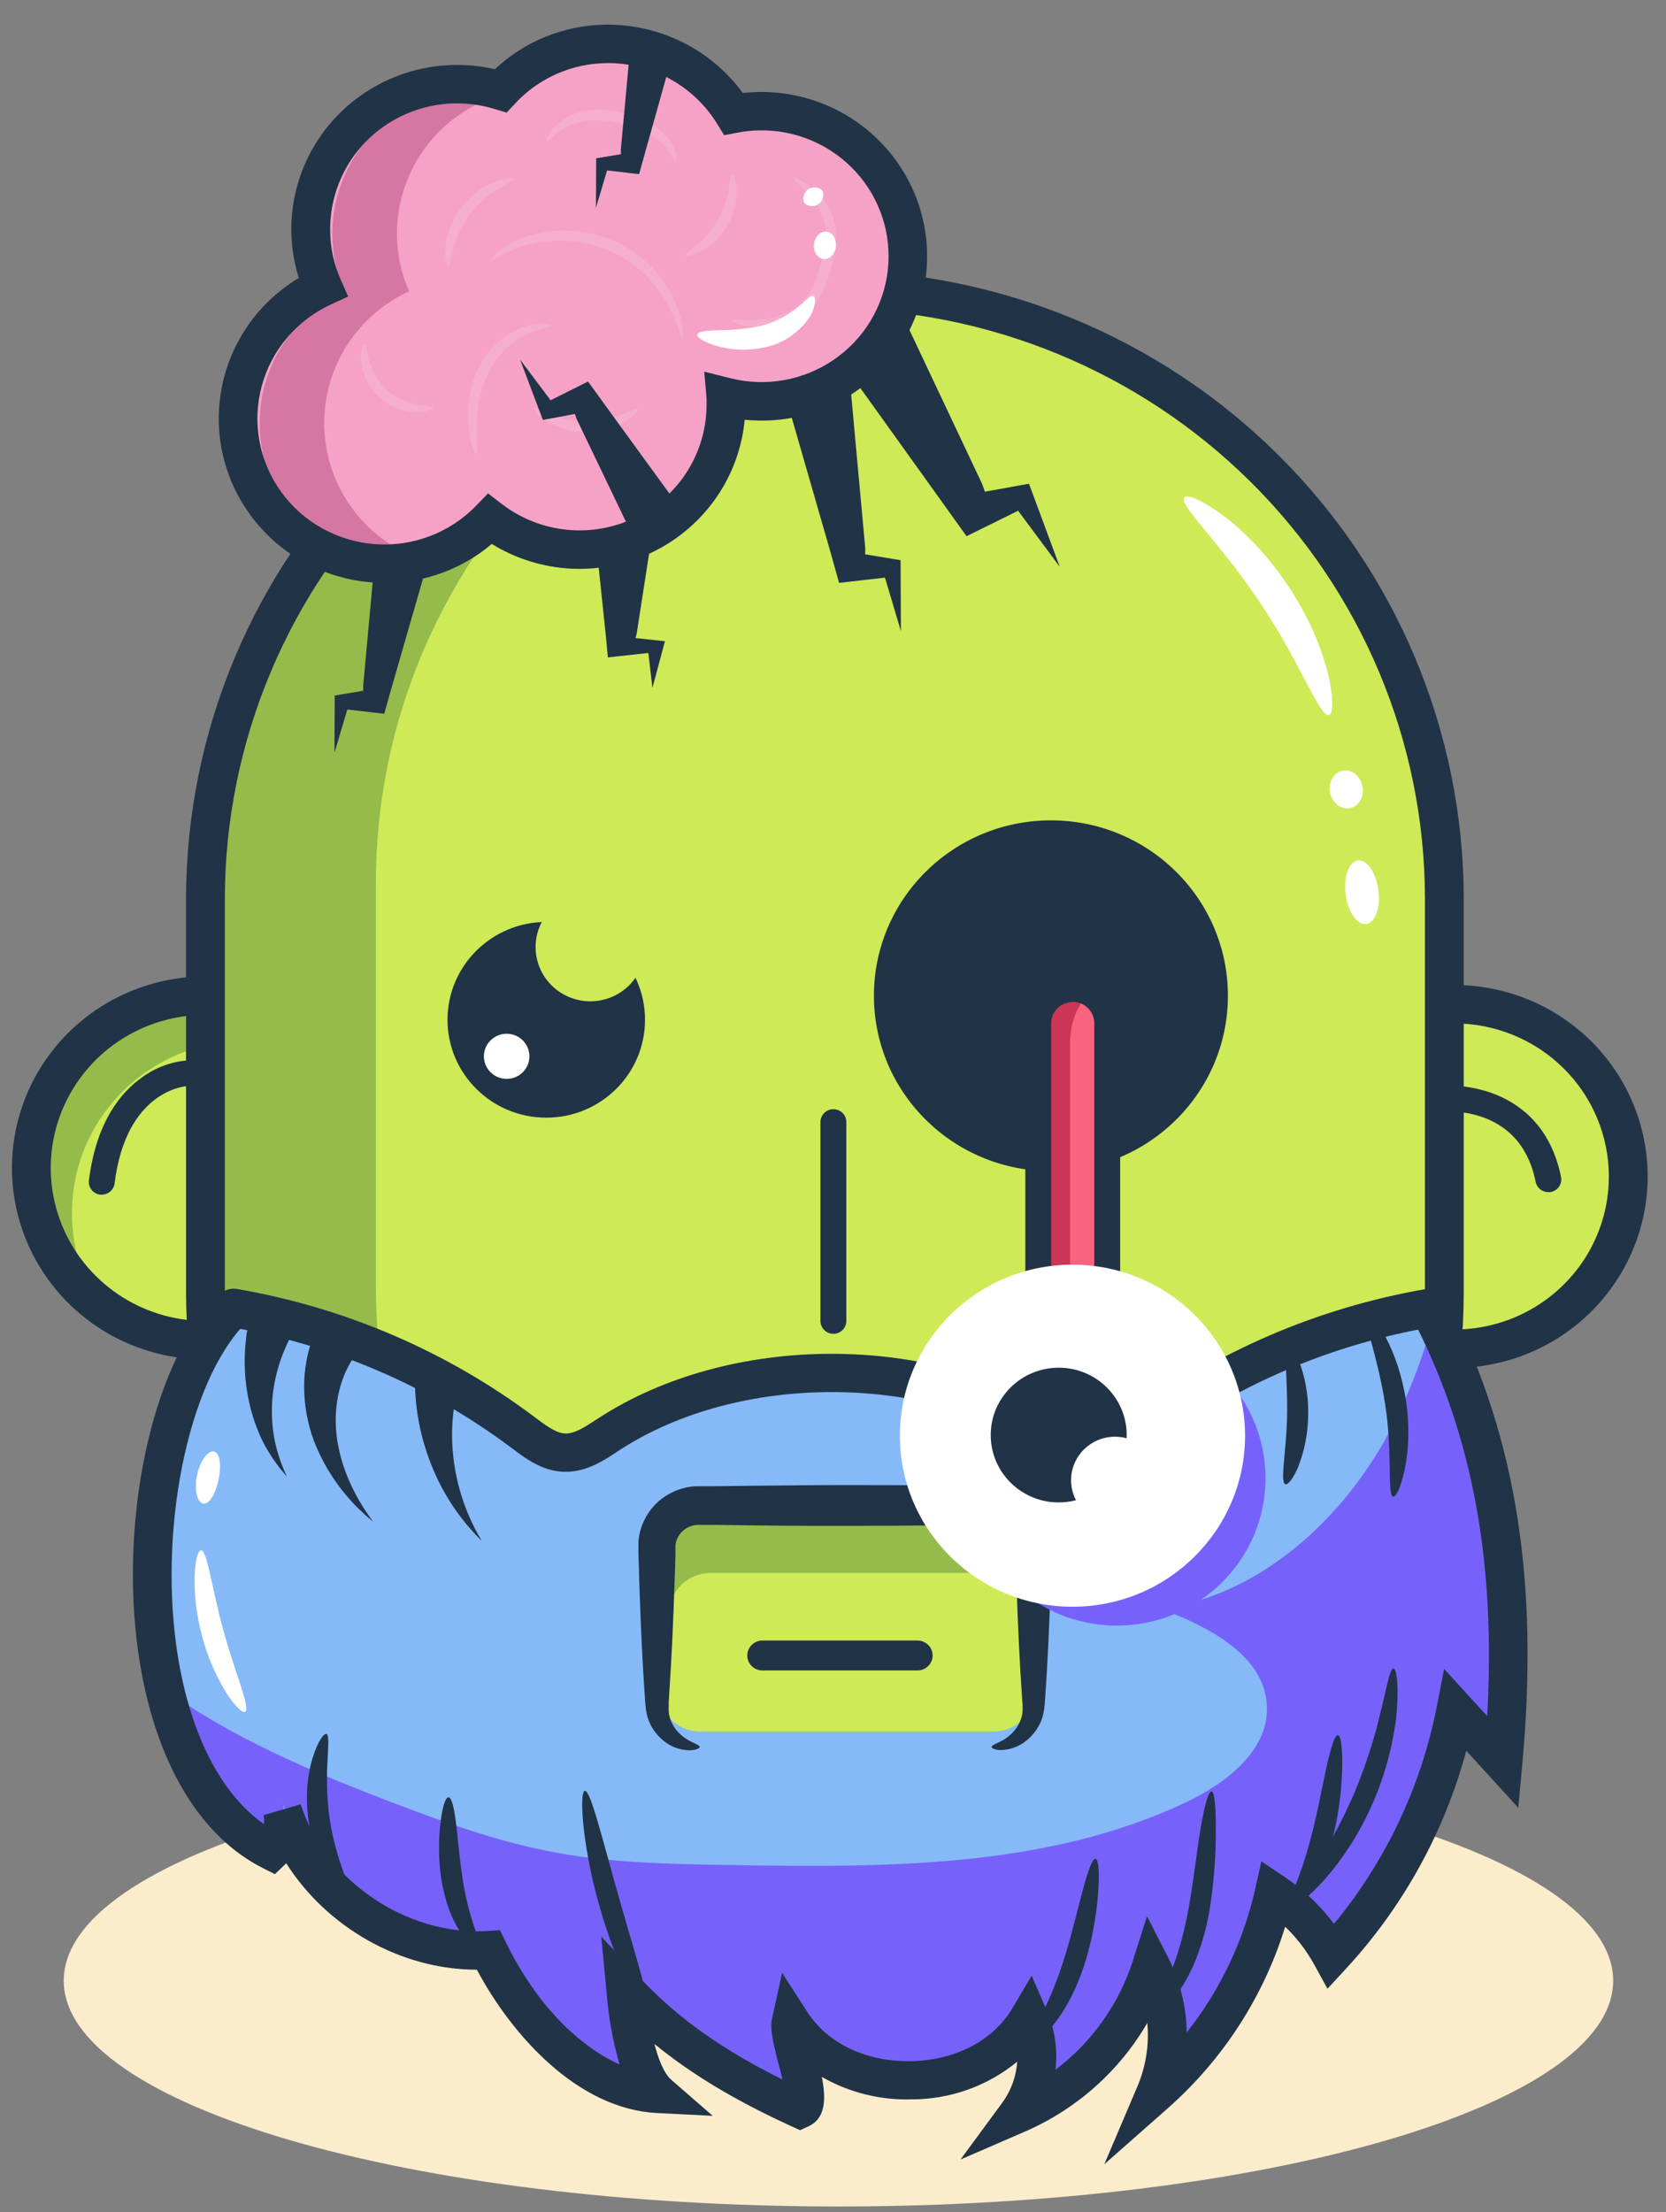 <svg width="55" height="73" viewBox="0 0 55 73" fill="none" xmlns="http://www.w3.org/2000/svg">
<rect x="0" y="0" width="55" height="73" fill="#808080" stroke="none"/>
<g clip-path="url(#clip0)">
<path d="M27.68 72.814C41.805 72.814 53.256 69.478 53.256 65.364C53.256 61.249 41.805 57.913 27.68 57.913C13.555 57.913 2.104 61.249 2.104 65.364C2.104 69.478 13.555 72.814 27.68 72.814Z" fill="#FBECCC"/>
<path d="M48.015 44.704C51.185 44.704 53.754 42.159 53.754 39.02C53.754 35.88 51.185 33.335 48.015 33.335C44.845 33.335 42.276 35.88 42.276 39.02C42.276 42.159 44.845 44.704 48.015 44.704Z" fill="#CEEA57"/>
<path d="M48.015 45.143C46.753 45.143 45.52 44.772 44.471 44.078C43.422 43.383 42.604 42.396 42.121 41.242C41.638 40.087 41.512 38.817 41.758 37.591C42.004 36.365 42.612 35.239 43.504 34.355C44.396 33.472 45.533 32.87 46.77 32.626C48.008 32.382 49.291 32.508 50.456 32.986C51.622 33.464 52.618 34.274 53.319 35.313C54.02 36.352 54.395 37.574 54.395 38.824C54.393 40.499 53.72 42.105 52.524 43.29C51.328 44.474 49.706 45.141 48.015 45.143ZM48.015 33.773C47.007 33.773 46.021 34.069 45.182 34.624C44.344 35.179 43.69 35.968 43.304 36.891C42.918 37.814 42.818 38.829 43.014 39.809C43.211 40.789 43.697 41.688 44.41 42.395C45.123 43.101 46.031 43.582 47.02 43.777C48.009 43.972 49.035 43.872 49.966 43.49C50.898 43.107 51.694 42.46 52.254 41.63C52.815 40.799 53.114 39.822 53.114 38.824C53.112 37.485 52.575 36.201 51.619 35.254C50.663 34.307 49.367 33.775 48.015 33.773Z" fill="#213346"/>
<path d="M51.114 39.341C51.016 39.341 50.921 39.306 50.845 39.245C50.769 39.183 50.717 39.097 50.697 39.001C50.14 36.239 47.308 36.691 47.187 36.712C47.075 36.732 46.961 36.707 46.868 36.642C46.775 36.578 46.712 36.48 46.692 36.37C46.672 36.259 46.697 36.145 46.762 36.053C46.827 35.962 46.926 35.899 47.037 35.879C48.34 35.649 50.955 35.971 51.534 38.839C51.556 38.949 51.534 39.063 51.471 39.157C51.408 39.25 51.311 39.315 51.2 39.337C51.172 39.341 51.143 39.342 51.114 39.341Z" fill="#213346"/>
<path d="M6.774 44.422C9.944 44.422 12.513 41.877 12.513 38.738C12.513 35.598 9.944 33.053 6.774 33.053C3.604 33.053 1.035 35.598 1.035 38.738C1.035 41.877 3.604 44.422 6.774 44.422Z" fill="#CEEA57"/>
<path d="M11.242 35.267C10.14 34.556 8.824 34.242 7.515 34.377C6.206 34.513 4.984 35.09 4.054 36.011C3.124 36.933 2.541 38.143 2.405 39.439C2.268 40.736 2.585 42.039 3.303 43.131C2.586 42.67 1.982 42.056 1.536 41.334C1.089 40.612 0.811 39.8 0.722 38.958C0.632 38.116 0.734 37.264 1.019 36.466C1.305 35.668 1.767 34.943 2.371 34.344C2.976 33.745 3.708 33.288 4.513 33.005C5.319 32.723 6.179 32.622 7.029 32.71C7.879 32.799 8.699 33.074 9.428 33.517C10.157 33.959 10.777 34.557 11.242 35.267Z" fill="#95BC4A"/>
<path d="M6.774 44.861C5.512 44.861 4.279 44.49 3.23 43.796C2.181 43.101 1.363 42.114 0.88 40.96C0.397 39.805 0.271 38.535 0.517 37.309C0.763 36.083 1.371 34.957 2.263 34.074C3.155 33.19 4.292 32.588 5.529 32.344C6.767 32.1 8.05 32.225 9.215 32.704C10.381 33.182 11.377 33.992 12.078 35.031C12.779 36.07 13.153 37.292 13.153 38.542C13.152 40.217 12.479 41.823 11.283 43.008C10.087 44.192 8.465 44.859 6.774 44.861ZM6.774 33.491C5.766 33.491 4.78 33.788 3.941 34.343C3.103 34.897 2.449 35.686 2.063 36.609C1.677 37.532 1.577 38.547 1.773 39.527C1.97 40.507 2.456 41.407 3.169 42.113C3.882 42.819 4.79 43.3 5.779 43.495C6.768 43.69 7.794 43.59 8.725 43.208C9.657 42.825 10.453 42.178 11.014 41.347C11.574 40.517 11.873 39.541 11.873 38.542C11.871 37.203 11.334 35.919 10.378 34.972C9.422 34.025 8.126 33.493 6.774 33.491Z" fill="#213346"/>
<path d="M27.256 9.553H27.643C33.015 9.553 38.167 11.667 41.966 15.43C45.764 19.192 47.898 24.296 47.898 29.616V42.669C47.898 48.041 45.744 53.193 41.909 56.991C38.074 60.79 32.873 62.924 27.449 62.924C22.026 62.924 16.825 60.79 12.99 56.991C9.155 53.193 7 48.041 7 42.669V29.616C7 24.296 9.134 19.192 12.933 15.43C16.732 11.667 21.884 9.553 27.256 9.553Z" fill="#CEEA57"/>
<path d="M30.046 62.518C29.114 62.646 28.174 62.711 27.233 62.711C15.991 62.711 6.782 53.597 6.782 42.455V29.137C6.782 18.249 15.779 9.339 26.772 9.339H27.694C28.48 9.339 29.266 9.386 30.046 9.48C20.149 10.64 12.409 19.038 12.409 29.137V42.455C12.409 52.651 20.115 61.151 30.046 62.518Z" fill="#95BC4A"/>
<path d="M27.233 63.559C21.644 63.544 16.289 61.338 12.337 57.424C8.385 53.509 6.158 48.205 6.142 42.669V29.616C6.158 24.132 8.365 18.876 12.28 14.998C16.196 11.12 21.502 8.934 27.04 8.919H27.432C32.968 8.936 38.273 11.123 42.187 15.001C46.101 18.878 48.307 24.133 48.323 29.616V42.669C48.307 48.204 46.08 53.509 42.129 57.423C38.177 61.338 32.822 63.544 27.233 63.559ZM27.04 10.188C21.842 10.203 16.862 12.255 13.186 15.895C9.511 19.535 7.439 24.468 7.423 29.616V42.669C7.416 46.551 8.573 50.347 10.748 53.577C12.923 56.806 16.017 59.323 19.639 60.808C23.26 62.292 27.245 62.678 31.088 61.916C34.931 61.153 38.458 59.277 41.223 56.526C43.07 54.712 44.535 52.553 45.534 50.175C46.533 47.796 47.045 45.245 47.042 42.669V29.616C47.027 24.469 44.956 19.537 41.282 15.897C37.608 12.256 32.629 10.204 27.432 10.188H27.04Z" fill="#213346"/>
<path d="M45.816 39.283V39.309C45.739 39.311 45.769 39.294 45.816 39.283Z" fill="#BFE1EE"/>
<path d="M3.36 39.424C3.343 39.425 3.325 39.425 3.307 39.424C3.195 39.41 3.093 39.353 3.023 39.265C2.954 39.176 2.922 39.065 2.936 38.953C3.178 36.995 4.019 36.027 4.681 35.561C5.111 35.241 5.622 35.046 6.158 34.997C6.214 34.995 6.27 35.004 6.322 35.023C6.375 35.042 6.423 35.071 6.464 35.109C6.506 35.147 6.539 35.192 6.562 35.243C6.586 35.293 6.599 35.348 6.601 35.403C6.603 35.459 6.594 35.514 6.575 35.566C6.555 35.619 6.526 35.666 6.488 35.707C6.449 35.748 6.404 35.781 6.353 35.804C6.302 35.827 6.247 35.84 6.19 35.843C6.101 35.843 4.163 35.992 3.783 39.051C3.771 39.153 3.721 39.248 3.643 39.317C3.565 39.386 3.464 39.424 3.36 39.424Z" fill="#213346"/>
<path d="M27.513 44.016C27.4 44.016 27.291 43.972 27.212 43.892C27.131 43.813 27.086 43.706 27.086 43.593V37.026C27.086 36.914 27.131 36.807 27.212 36.727C27.291 36.648 27.4 36.604 27.513 36.604C27.627 36.604 27.735 36.648 27.815 36.727C27.895 36.807 27.94 36.914 27.94 37.026V43.593C27.94 43.706 27.895 43.813 27.815 43.892C27.735 43.972 27.627 44.016 27.513 44.016Z" fill="#213346"/>
<path d="M6.22 52.347C6.323 51.853 6.599 51.509 6.79 51.569C6.98 51.628 7.027 52.035 6.932 52.492C6.837 52.948 6.633 53.305 6.433 53.284C6.232 53.263 6.118 52.84 6.22 52.347Z" fill="white"/>
<path d="M6.394 57.68C6.211 57.026 6.126 56.348 6.141 55.669C6.161 55.147 6.254 54.83 6.351 54.823C6.56 54.823 6.697 56.049 7.095 57.487C7.494 58.925 7.992 60.048 7.807 60.155C7.723 60.203 7.478 59.978 7.194 59.539C6.836 58.962 6.567 58.336 6.394 57.68Z" fill="white"/>
<path d="M19.997 1.168C19.343 1.178 18.699 1.32 18.102 1.585C17.506 1.85 16.971 2.233 16.529 2.71C15.645 2.439 14.7 2.424 13.808 2.668C12.916 2.913 12.113 3.405 11.495 4.088C10.877 4.77 10.469 5.614 10.321 6.519C10.172 7.424 10.289 8.353 10.658 9.194C10.01 9.488 9.436 9.921 8.976 10.46C8.517 11 8.183 11.634 8 12.316C7.816 12.998 7.787 13.712 7.915 14.406C8.042 15.101 8.323 15.759 8.737 16.334C9.151 16.908 9.688 17.385 10.309 17.73C10.931 18.075 11.622 18.28 12.333 18.33C13.044 18.38 13.757 18.274 14.421 18.019C15.086 17.764 15.686 17.367 16.177 16.856C16.898 17.406 17.761 17.743 18.667 17.829C19.573 17.914 20.485 17.746 21.298 17.341C22.111 16.937 22.793 16.314 23.265 15.544C23.736 14.773 23.98 13.887 23.966 12.986C23.966 12.931 23.966 12.876 23.957 12.821C24.627 12.992 25.326 13.019 26.007 12.9C26.689 12.781 27.336 12.519 27.907 12.131C28.477 11.743 28.956 11.238 29.313 10.651C29.669 10.064 29.895 9.408 29.974 8.727C30.053 8.046 29.983 7.357 29.77 6.705C29.557 6.053 29.206 5.454 28.739 4.948C28.272 4.442 27.701 4.041 27.065 3.772C26.429 3.503 25.742 3.373 25.05 3.39C24.77 3.395 24.49 3.424 24.215 3.477C23.777 2.76 23.158 2.169 22.418 1.764C21.677 1.359 20.843 1.153 19.997 1.168Z" fill="#F5A2C6"/>
<path d="M13.105 7.789C13.115 8.417 13.25 9.037 13.504 9.613C12.588 10.034 11.828 10.729 11.33 11.599C10.833 12.47 10.623 13.472 10.73 14.467C10.837 15.462 11.256 16.398 11.927 17.145C12.598 17.893 13.489 18.413 14.474 18.634C14.151 18.704 13.822 18.743 13.491 18.749C12.382 18.767 11.302 18.408 10.429 17.731C9.556 17.055 8.944 16.102 8.695 15.032C8.447 13.962 8.577 12.84 9.064 11.853C9.55 10.867 10.364 10.076 11.369 9.613C11.054 8.89 10.923 8.103 10.988 7.318C11.053 6.534 11.312 5.778 11.742 5.116C12.171 4.455 12.759 3.908 13.453 3.525C14.147 3.142 14.925 2.933 15.719 2.919C16.107 2.912 16.494 2.951 16.872 3.034C15.788 3.278 14.822 3.883 14.136 4.749C13.45 5.615 13.086 6.688 13.105 7.789Z" fill="#D676A3"/>
<path d="M12.693 19.235C11.497 19.235 10.335 18.846 9.383 18.13C8.432 17.413 7.743 16.408 7.422 15.268C7.102 14.127 7.167 12.914 7.608 11.813C8.048 10.713 8.841 9.785 9.864 9.173C9.612 8.369 9.552 7.518 9.69 6.687C9.827 5.857 10.158 5.069 10.656 4.387C11.154 3.705 11.806 3.148 12.559 2.758C13.312 2.369 14.147 2.158 14.996 2.144C15.447 2.136 15.898 2.183 16.337 2.285C17.323 1.358 18.626 0.833 19.986 0.814C20.869 0.802 21.742 1.001 22.532 1.393C23.322 1.786 24.004 2.361 24.522 3.07C24.693 3.05 24.867 3.039 25.039 3.036C26.121 3.017 27.185 3.317 28.095 3.897C29.005 4.478 29.721 5.312 30.153 6.295C30.585 7.279 30.712 8.367 30.52 9.422C30.327 10.477 29.823 11.452 29.072 12.223C28.574 12.737 27.978 13.149 27.318 13.433C26.659 13.717 25.949 13.869 25.23 13.879C25.014 13.882 24.799 13.873 24.585 13.852C24.498 14.773 24.176 15.657 23.647 16.42C23.119 17.182 22.402 17.798 21.566 18.209C20.729 18.619 19.8 18.811 18.867 18.766C17.935 18.721 17.029 18.44 16.237 17.95C15.275 18.764 14.056 19.22 12.791 19.237L12.693 19.235ZM15.093 3.411H15.018C14.467 3.42 13.923 3.537 13.418 3.755C12.913 3.972 12.456 4.286 12.073 4.679C11.691 5.072 11.39 5.536 11.189 6.043C10.988 6.551 10.889 7.094 10.899 7.639C10.907 8.184 11.025 8.722 11.245 9.221L11.494 9.785L10.925 10.047C10.366 10.304 9.872 10.68 9.476 11.148C9.081 11.615 8.794 12.164 8.637 12.754C8.479 13.344 8.455 13.961 8.566 14.561C8.677 15.161 8.92 15.73 9.278 16.227C9.636 16.724 10.1 17.136 10.636 17.435C11.174 17.734 11.771 17.912 12.385 17.957C12.999 18.002 13.616 17.912 14.191 17.693C14.767 17.475 15.287 17.134 15.714 16.694L16.112 16.282L16.567 16.632C17.192 17.112 17.941 17.407 18.728 17.483C19.515 17.559 20.308 17.413 21.014 17.062C21.721 16.711 22.313 16.169 22.722 15.499C23.131 14.829 23.34 14.057 23.326 13.275C23.326 13.234 23.326 13.193 23.326 13.152L23.25 12.265L24.121 12.484C24.7 12.628 25.304 12.648 25.892 12.542C26.479 12.436 27.037 12.207 27.528 11.87C28.019 11.534 28.432 11.097 28.739 10.589C29.046 10.082 29.24 9.515 29.308 8.928C29.376 8.34 29.316 7.745 29.133 7.181C28.95 6.618 28.648 6.1 28.246 5.663C27.845 5.225 27.353 4.877 26.805 4.642C26.257 4.407 25.664 4.291 25.067 4.302C24.825 4.306 24.583 4.331 24.344 4.378L23.906 4.462L23.674 4.084C23.292 3.463 22.753 2.952 22.11 2.601C21.467 2.249 20.742 2.071 20.008 2.083C19.441 2.091 18.882 2.214 18.364 2.444C17.847 2.675 17.383 3.007 17 3.422L16.725 3.717L16.333 3.598C15.931 3.474 15.514 3.411 15.093 3.411Z" fill="#213346"/>
<path d="M32.427 15.979L32.659 16.638L31.906 16.336L33.605 16.029L33.97 15.964L34.061 16.208L34.987 18.707L33.395 16.563L33.844 16.739L32.299 17.502L31.909 17.695L31.556 17.203L31.114 16.585L28.115 12.405L29.661 10.121L32.427 15.979Z" fill="#213346"/>
<path d="M11.991 22.625L11.997 23.076L12.386 22.728L11.287 22.913L11.052 22.952L11.05 23.12L11.042 24.837L11.533 23.191L11.299 23.395L12.406 23.522L12.685 23.554L12.791 23.179L12.923 22.709L14.006 18.952L12.371 18.469L11.991 22.625Z" fill="#213346"/>
<path d="M28.564 18.082L28.557 18.641L28.074 18.211L29.438 18.438L29.731 18.487L29.732 18.696L29.742 20.828L29.133 18.783L29.423 19.038L28.049 19.195L27.701 19.234L27.57 18.769L27.407 18.184L26.062 13.52L28.091 12.921L28.564 18.082Z" fill="#213346"/>
<path d="M21.709 21.134L20.979 21.056L21.018 20.918L21.542 17.535L19.685 17.973L20.004 21.01L20.039 21.391L20.068 21.694L20.374 21.661L21.404 21.548L21.539 22.699L21.915 21.297L21.952 21.161L21.709 21.134Z" fill="#213346"/>
<path d="M34.694 38.647C37.921 38.647 40.537 36.056 40.537 32.86C40.537 29.663 37.921 27.072 34.694 27.072C31.467 27.072 28.851 29.663 28.851 32.86C28.851 36.056 31.467 38.647 34.694 38.647Z" fill="#213346"/>
<path d="M35.626 32.639H35.201C34.69 32.639 34.276 33.049 34.276 33.555V43.85C34.276 44.356 34.69 44.766 35.201 44.766H35.626C36.137 44.766 36.551 44.356 36.551 43.85V33.555C36.551 33.049 36.137 32.639 35.626 32.639Z" fill="#F9637C"/>
<path d="M35.939 44.563C35.793 44.689 35.608 44.76 35.414 44.765C34.785 44.765 34.276 43.963 34.276 42.973V34.429C34.276 33.442 34.785 32.639 35.414 32.639C35.607 32.642 35.793 32.713 35.939 32.839C35.575 33.139 35.326 33.738 35.326 34.429V42.973C35.326 43.664 35.575 44.263 35.939 44.563Z" fill="#CC3656"/>
<path d="M35.414 45.188C34.999 45.188 34.601 45.024 34.307 44.733C34.014 44.443 33.849 44.048 33.849 43.637V33.77C33.849 33.359 34.014 32.965 34.307 32.674C34.601 32.383 34.999 32.22 35.414 32.22C35.829 32.22 36.227 32.383 36.521 32.674C36.815 32.965 36.98 33.359 36.98 33.77V43.637C36.98 43.841 36.939 44.042 36.86 44.23C36.782 44.419 36.666 44.59 36.521 44.733C36.376 44.877 36.203 44.992 36.013 45.07C35.823 45.148 35.62 45.188 35.414 45.188ZM35.414 33.066C35.225 33.066 35.044 33.14 34.911 33.272C34.778 33.404 34.703 33.584 34.703 33.77V43.637C34.703 43.824 34.778 44.003 34.911 44.136C35.044 44.268 35.225 44.342 35.414 44.342C35.603 44.342 35.784 44.268 35.917 44.136C36.051 44.003 36.126 43.824 36.126 43.637V33.77C36.126 33.678 36.108 33.585 36.073 33.499C36.037 33.413 35.985 33.335 35.919 33.269C35.853 33.203 35.774 33.151 35.688 33.115C35.601 33.08 35.508 33.062 35.414 33.062V33.066Z" fill="#213346"/>
<path d="M42.523 19.33C42.851 19.822 43.137 20.341 43.377 20.88C43.483 21.131 43.581 21.369 43.655 21.601C43.729 21.832 43.797 22.046 43.841 22.245C44.033 23.045 44.012 23.563 43.873 23.598C43.565 23.671 42.92 21.85 41.618 19.919C40.338 17.973 38.906 16.667 39.095 16.418C39.182 16.304 39.672 16.49 40.338 16.982C40.504 17.104 40.682 17.244 40.863 17.404C41.044 17.565 41.23 17.747 41.422 17.942C41.827 18.374 42.195 18.838 42.523 19.33Z" fill="white"/>
<path d="M44.978 25.948C45.047 26.289 44.861 26.611 44.567 26.669C44.272 26.727 43.976 26.497 43.91 26.156C43.843 25.815 44.026 25.491 44.322 25.433C44.618 25.375 44.911 25.607 44.978 25.948Z" fill="white"/>
<path d="M45.505 29.374C45.582 29.953 45.401 30.454 45.103 30.493C44.806 30.533 44.5 30.093 44.425 29.515C44.349 28.937 44.529 28.435 44.827 28.396C45.126 28.356 45.431 28.796 45.505 29.374Z" fill="white"/>
<path opacity="0.5" d="M33.093 49.98C33.508 49.98 33.844 49.647 33.844 49.236C33.844 48.825 33.508 48.492 33.093 48.492C32.678 48.492 32.342 48.825 32.342 49.236C32.342 49.647 32.678 49.98 33.093 49.98Z" fill="white"/>
<path d="M20.032 8.24C19.155 7.887 18.182 7.843 17.276 8.117C16.58 8.333 16.23 8.648 16.193 8.605C16.177 8.588 16.243 8.486 16.405 8.345C16.638 8.148 16.902 7.99 17.186 7.877C17.612 7.71 18.064 7.618 18.521 7.607C19.084 7.595 19.644 7.697 20.166 7.907C20.69 8.117 21.161 8.437 21.547 8.846C21.859 9.176 22.112 9.558 22.294 9.973C22.416 10.25 22.499 10.542 22.541 10.842C22.568 11.052 22.556 11.171 22.533 11.174C22.473 11.184 22.405 10.722 22.062 10.083C21.861 9.713 21.607 9.374 21.306 9.077C20.942 8.717 20.509 8.433 20.032 8.24Z" fill="#F6AECD"/>
<path d="M15.8 12.133C15.977 11.782 16.225 11.472 16.529 11.221C16.776 11.015 17.061 10.86 17.368 10.763C17.573 10.697 17.789 10.668 18.005 10.68C18.155 10.691 18.235 10.72 18.234 10.743C18.234 10.802 17.908 10.799 17.459 11.001C17.199 11.119 16.959 11.277 16.748 11.47C16.492 11.705 16.281 11.983 16.125 12.292C15.854 12.876 15.722 13.513 15.738 14.155C15.738 14.657 15.776 14.975 15.722 14.986C15.668 14.997 15.548 14.694 15.482 14.171C15.444 13.863 15.444 13.551 15.482 13.242C15.523 12.857 15.631 12.482 15.8 12.133Z" fill="#F6AECD"/>
<path d="M20.378 3.68C20.729 3.746 21.067 3.863 21.383 4.027C21.647 4.163 21.88 4.351 22.067 4.579C22.195 4.736 22.281 4.921 22.318 5.119C22.341 5.26 22.318 5.336 22.298 5.339C22.24 5.349 22.191 5.057 21.871 4.748C21.682 4.573 21.465 4.43 21.228 4.325C20.933 4.193 20.624 4.096 20.306 4.036C19.993 3.97 19.671 3.956 19.354 3.993C19.099 4.025 18.853 4.106 18.629 4.231C18.244 4.449 18.096 4.709 18.047 4.682C18.026 4.672 18.035 4.593 18.097 4.468C18.192 4.292 18.324 4.14 18.486 4.021C18.725 3.841 19.004 3.72 19.3 3.666C19.657 3.602 20.023 3.607 20.378 3.68Z" fill="#F6AECD"/>
<path d="M26.99 9.05C27.151 8.611 27.241 8.15 27.256 7.683C27.254 7.314 27.13 6.956 26.903 6.664C26.741 6.458 26.564 6.264 26.373 6.083C26.238 5.942 26.169 5.866 26.184 5.846C26.2 5.827 26.298 5.872 26.469 5.975C26.705 6.122 26.919 6.301 27.108 6.505C27.406 6.823 27.579 7.236 27.596 7.67C27.602 8.178 27.515 8.684 27.341 9.162C27.263 9.418 27.149 9.663 27.003 9.889C26.856 10.102 26.669 10.284 26.452 10.426C26.09 10.655 25.673 10.784 25.244 10.799C24.963 10.813 24.681 10.781 24.411 10.704C24.222 10.649 24.127 10.589 24.134 10.563C24.148 10.505 24.561 10.623 25.219 10.54C25.594 10.494 25.952 10.359 26.262 10.147C26.435 10.024 26.583 9.87 26.699 9.694C26.823 9.493 26.921 9.276 26.99 9.05Z" fill="#F6AECD"/>
<path d="M12.505 13.1C12.164 12.782 11.955 12.35 11.921 11.887C11.904 11.539 11.998 11.339 12.042 11.348C12.086 11.356 12.098 11.556 12.176 11.85C12.265 12.228 12.465 12.572 12.751 12.839C13.037 13.106 13.396 13.283 13.783 13.348C14.083 13.408 14.286 13.399 14.296 13.452C14.306 13.506 14.111 13.593 13.758 13.601C13.292 13.595 12.845 13.416 12.505 13.1Z" fill="#F6AECD"/>
<path d="M19.321 13.899C19.547 13.901 19.773 13.88 19.995 13.838C20.091 13.819 20.186 13.794 20.28 13.765C20.364 13.741 20.446 13.713 20.526 13.681C20.825 13.563 21.004 13.455 21.04 13.497C21.076 13.54 20.946 13.714 20.644 13.907C20.562 13.961 20.476 14.008 20.387 14.048C20.285 14.094 20.18 14.133 20.072 14.164C19.573 14.306 19.042 14.295 18.55 14.133C18.443 14.097 18.34 14.054 18.239 14.003C18.152 13.964 18.068 13.917 17.989 13.862C17.696 13.656 17.579 13.466 17.61 13.439C17.642 13.413 17.822 13.516 18.116 13.645C18.19 13.676 18.269 13.711 18.359 13.74C18.449 13.768 18.544 13.796 18.643 13.824C18.866 13.871 19.093 13.896 19.321 13.899Z" fill="#F6AECD"/>
<path d="M15.218 6.864C15.382 6.651 15.573 6.462 15.788 6.3C15.882 6.231 15.982 6.168 16.085 6.113C16.176 6.062 16.271 6.02 16.37 5.986C16.723 5.855 16.959 5.865 16.966 5.908C16.973 5.952 16.772 6.041 16.481 6.214C16.401 6.261 16.324 6.312 16.25 6.366C16.168 6.42 16.089 6.491 16.003 6.56C15.637 6.872 15.345 7.26 15.149 7.697C15.107 7.799 15.063 7.894 15.035 7.987C15.006 8.08 14.978 8.169 14.957 8.251C14.873 8.577 14.857 8.795 14.801 8.799C14.746 8.804 14.679 8.584 14.702 8.212C14.708 8.11 14.722 8.01 14.745 7.911C14.767 7.796 14.799 7.683 14.838 7.573C14.931 7.32 15.059 7.082 15.218 6.864Z" fill="#F6AECD"/>
<path d="M23.701 7.26C23.798 7.085 23.88 6.901 23.944 6.712C23.995 6.555 24.034 6.395 24.06 6.233C24.105 5.951 24.108 5.765 24.162 5.756C24.216 5.748 24.297 5.927 24.317 6.244C24.326 6.43 24.309 6.617 24.267 6.799C24.163 7.249 23.928 7.659 23.59 7.978C23.454 8.107 23.301 8.217 23.135 8.305C22.85 8.446 22.647 8.465 22.631 8.424C22.615 8.383 22.773 8.275 22.992 8.093C23.12 7.987 23.239 7.872 23.348 7.748C23.48 7.596 23.598 7.433 23.701 7.26Z" fill="#F6AECD"/>
<path d="M25.117 10.753C25.559 10.643 25.97 10.438 26.322 10.151C26.597 9.93 26.749 9.728 26.846 9.766C26.891 9.782 26.916 9.858 26.904 9.985C26.878 10.161 26.814 10.329 26.716 10.478C26.384 10.97 25.875 11.318 25.293 11.451C24.741 11.581 24.164 11.565 23.62 11.404C23.217 11.281 22.998 11.132 23.019 11.038C23.041 10.943 23.304 10.912 23.689 10.897C24.169 10.899 24.648 10.851 25.117 10.753Z" fill="white"/>
<path d="M26.873 8.058C26.901 7.808 27.085 7.624 27.284 7.645C27.483 7.666 27.623 7.887 27.596 8.137C27.569 8.386 27.384 8.571 27.185 8.548C26.985 8.526 26.846 8.307 26.873 8.058Z" fill="white"/>
<path d="M26.558 6.706C26.521 6.629 26.513 6.541 26.534 6.458C26.556 6.375 26.606 6.302 26.676 6.252C26.746 6.202 26.831 6.177 26.917 6.183C27.003 6.189 27.085 6.224 27.148 6.283C27.183 6.36 27.19 6.447 27.168 6.529C27.146 6.611 27.096 6.683 27.027 6.732C26.958 6.782 26.873 6.807 26.788 6.802C26.703 6.797 26.622 6.763 26.558 6.706Z" fill="white"/>
<path d="M47.355 43.382C50.241 48.597 49.323 53.679 49.424 58.53L47.859 56.818C47.271 59.84 45.853 62.643 43.76 64.918C43.302 64.088 42.651 63.378 41.862 62.846C41.285 65.4 39.917 67.712 37.949 69.458C38.227 68.793 38.358 68.077 38.333 67.358C38.309 66.638 38.129 65.932 37.806 65.287C37.461 66.353 36.891 67.335 36.136 68.168C35.381 69.001 34.456 69.666 33.423 70.121C33.749 69.669 33.952 69.142 34.015 68.59C34.078 68.038 33.998 67.48 33.782 66.968C32.192 69.646 27.62 69.722 25.935 67.109C25.819 67.637 25.904 68.331 26.449 68.377C24.157 68.727 22.059 67.771 20.482 66.087C20.579 67.042 21.037 67.926 21.763 68.562C20.539 68.485 19.356 68.091 18.334 67.419C17.312 66.746 16.486 65.82 15.94 64.732C12.984 64.914 10.03 62.908 9.138 60.11C9.2 60.346 9.198 60.594 9.134 60.829C9.069 61.064 8.943 61.279 8.769 61.451C3.662 58.883 3.931 47.364 7.281 43.565C7.281 43.565 14.322 44.684 18.595 47.898C19.51 48.586 20.649 47.25 21.907 46.855C24.398 46.076 27.36 45.283 30.001 45.274C33.329 45.26 35.11 49.44 37.243 47.457C42.882 42.205 47.304 43.296 47.355 43.382Z" fill="#86B9F8"/>
<path d="M49.619 57.931L48.053 56.217C47.465 59.24 46.046 62.043 43.954 64.319C43.496 63.489 42.845 62.779 42.055 62.247C41.478 64.801 40.109 67.112 38.141 68.856C38.418 68.191 38.549 67.475 38.525 66.756C38.5 66.036 38.321 65.331 37.998 64.686C37.653 65.751 37.083 66.733 36.328 67.566C35.573 68.399 34.648 69.064 33.615 69.519C33.941 69.067 34.145 68.54 34.209 67.989C34.272 67.437 34.193 66.879 33.978 66.366C32.389 69.044 27.817 69.12 26.132 66.507C26.014 67.035 26.147 68.98 26.692 69.025C24.401 69.375 22.255 67.168 20.678 65.483C20.77 66.428 21.007 68.13 21.726 68.758C19.284 68.634 17.195 66.309 16.133 64.129C13.176 64.311 10.223 62.303 9.331 59.507C9.393 59.743 9.392 59.99 9.328 60.225C9.263 60.461 9.138 60.675 8.964 60.847C7.198 59.959 6.034 58.028 5.406 55.729C7.665 57.36 10.323 58.479 12.949 59.483C14.733 60.162 16.54 60.811 18.422 61.15C20.246 61.479 22.11 61.511 23.971 61.544C29.119 61.631 34.479 61.676 39.131 59.487C40.464 58.86 41.872 57.785 41.825 56.321C41.772 54.65 39.925 53.695 38.35 53.096C41.705 52.603 44.456 50.026 45.987 47.028C46.559 45.889 47.011 44.694 47.336 43.462L47.782 43.805C49.166 48.597 49.516 53.081 49.619 57.931Z" fill="#7662FA"/>
<path d="M36.456 71.422L37.556 68.837C37.832 68.18 37.942 67.466 37.876 66.758C36.958 68.337 35.556 69.587 33.874 70.326L31.709 71.264L33.102 69.372C33.383 68.979 33.549 68.516 33.581 68.035C32.603 68.839 31.372 69.279 30.101 69.279C29.06 69.311 28.032 69.054 27.131 68.538C27.273 69.265 27.263 69.909 26.681 70.174L26.412 70.296L26.144 70.174C24.294 69.329 22.833 68.456 21.606 67.45C21.808 68.235 22.033 68.521 22.147 68.621L23.529 69.823L21.692 69.73C19.078 69.599 16.905 67.179 15.743 65C13.215 65 10.78 63.59 9.449 61.487L9.41 61.527L9.075 61.847L8.667 61.641C6.713 60.654 5.307 58.429 4.705 55.363C3.827 50.879 4.827 45.45 6.982 43C7.037 42.937 7.104 42.886 7.18 42.849C7.255 42.812 7.337 42.79 7.421 42.784C7.505 42.779 7.589 42.789 7.669 42.816C7.748 42.843 7.822 42.885 7.885 42.939C7.949 42.994 8.001 43.061 8.038 43.135C8.075 43.21 8.097 43.291 8.103 43.374C8.109 43.458 8.098 43.541 8.071 43.62C8.044 43.699 8.002 43.772 7.947 43.834C6.053 45.985 5.162 51.048 5.954 55.12C6.418 57.491 7.389 59.264 8.712 60.195C8.728 60.097 8.723 59.996 8.698 59.9L9.926 59.542C10.726 62.05 13.427 63.885 16.078 63.723L16.505 63.696L16.691 64.079C17.741 66.235 19.177 67.554 20.455 68.129C20.232 67.359 20.089 66.569 20.028 65.771L19.848 63.905L21.135 65.279C22.349 66.576 23.819 67.626 25.831 68.624C25.787 68.418 25.733 68.208 25.689 68.06C25.511 67.355 25.414 66.944 25.49 66.604L25.821 65.104L26.655 66.398C27.326 67.438 28.602 68.046 30.071 68.019C31.539 67.992 32.786 67.341 33.418 66.278L34.059 65.199L34.559 66.35C34.824 66.966 34.922 67.639 34.843 68.304C36.043 67.396 36.933 66.146 37.394 64.722L37.866 63.234L38.578 64.626C38.961 65.387 39.166 66.223 39.177 67.073C40.277 65.681 41.049 64.063 41.438 62.337L41.641 61.424L42.423 61.948C43.045 62.368 43.592 62.889 44.039 63.489C45.749 61.415 46.915 58.954 47.432 56.326L47.674 55.074L49.097 56.632C49.381 51.587 48.626 47.47 46.754 43.75C46.705 43.675 46.673 43.591 46.659 43.502C46.645 43.414 46.65 43.324 46.674 43.238C46.697 43.152 46.739 43.072 46.796 43.003C46.853 42.934 46.925 42.877 47.005 42.838C47.086 42.798 47.174 42.775 47.264 42.771C47.354 42.767 47.444 42.782 47.528 42.815C47.611 42.848 47.687 42.898 47.75 42.962C47.813 43.026 47.862 43.102 47.893 43.186C50.059 47.47 50.806 52.248 50.256 58.214L50.124 59.658L48.406 57.775C47.685 60.456 46.321 62.925 44.431 64.973L43.824 65.629L43.397 64.849C43.14 64.38 42.814 63.953 42.428 63.581C41.718 65.882 40.385 67.948 38.575 69.553L36.456 71.422Z" fill="#213346"/>
<path d="M23.119 57.142C22.753 57.141 22.402 56.996 22.143 56.74C21.884 56.483 21.738 56.136 21.737 55.773V50.537C21.738 50.174 21.884 49.827 22.143 49.57C22.402 49.314 22.753 49.169 23.119 49.168H32.796C33.162 49.169 33.513 49.314 33.772 49.57C34.031 49.827 34.177 50.174 34.179 50.537V55.773C34.177 56.136 34.031 56.483 33.772 56.74C33.513 56.996 33.162 57.141 32.796 57.142" fill="#CEEA57"/>
<path d="M34.405 51.108V52.731C34.297 52.487 34.12 52.279 33.895 52.132C33.67 51.986 33.407 51.907 33.137 51.907H23.461C23.095 51.908 22.744 52.053 22.485 52.309C22.226 52.565 22.08 52.913 22.079 53.276V56.888C22.003 56.716 21.964 56.53 21.964 56.343V51.108C21.965 50.745 22.111 50.397 22.369 50.141C22.628 49.884 22.979 49.739 23.345 49.737H33.022C33.388 49.739 33.739 49.884 33.998 50.141C34.258 50.397 34.404 50.745 34.405 51.108Z" fill="#95BC4A"/>
<path d="M27.901 49.007C28.897 49.007 29.874 49.007 30.816 49.022L32.202 49.038H32.54H32.708H32.755H32.816L32.937 49.047C33.257 49.083 33.563 49.193 33.832 49.37C34.087 49.538 34.299 49.762 34.453 50.024C34.606 50.286 34.697 50.58 34.718 50.882V50.992V51.084V51.234C34.718 51.333 34.718 51.433 34.711 51.532C34.711 51.728 34.698 51.922 34.693 52.113C34.669 52.875 34.64 53.586 34.609 54.227C34.578 54.868 34.545 55.462 34.508 55.978C34.508 56.041 34.498 56.104 34.493 56.166C34.493 56.197 34.493 56.228 34.486 56.26C34.479 56.291 34.479 56.333 34.475 56.369C34.459 56.514 34.424 56.657 34.37 56.792C34.276 57.021 34.13 57.226 33.943 57.39C33.701 57.612 33.386 57.741 33.056 57.752C32.974 57.755 32.892 57.742 32.814 57.715C32.76 57.696 32.736 57.673 32.736 57.651C32.736 57.628 32.76 57.603 32.806 57.577L32.998 57.484C33.218 57.381 33.408 57.225 33.551 57.031C33.644 56.899 33.709 56.751 33.742 56.595C33.758 56.509 33.764 56.422 33.759 56.336V56.265C33.759 56.234 33.759 56.203 33.752 56.172L33.739 55.983C33.702 55.467 33.668 54.881 33.637 54.233C33.605 53.584 33.578 52.875 33.553 52.118C33.553 51.928 33.541 51.733 33.536 51.538L33.527 51.24V51.089V51.029V50.986C33.505 50.812 33.423 50.651 33.294 50.53C33.166 50.41 32.999 50.336 32.823 50.322H32.719H32.551H32.214L30.828 50.339C29.886 50.348 28.911 50.353 27.912 50.353C26.913 50.353 25.938 50.353 24.998 50.339L23.611 50.322H23.273H23.105H23.001C22.825 50.337 22.659 50.41 22.531 50.531C22.403 50.652 22.321 50.813 22.298 50.986V51.029V51.051V51.089V51.24C22.298 51.339 22.298 51.439 22.291 51.538C22.291 51.733 22.278 51.928 22.273 52.118C22.248 52.881 22.22 53.591 22.189 54.233C22.157 54.874 22.123 55.467 22.087 55.983C22.087 56.047 22.078 56.11 22.073 56.172C22.073 56.203 22.073 56.234 22.073 56.265V56.336C22.069 56.422 22.075 56.51 22.092 56.595C22.124 56.752 22.189 56.9 22.282 57.031C22.425 57.225 22.615 57.381 22.835 57.484L23.027 57.577C23.072 57.603 23.098 57.627 23.098 57.651C23.098 57.675 23.072 57.696 23.02 57.715C22.929 57.75 22.833 57.765 22.736 57.759C22.407 57.748 22.093 57.62 21.851 57.397C21.664 57.233 21.518 57.029 21.424 56.799C21.371 56.663 21.336 56.521 21.319 56.377C21.319 56.34 21.311 56.296 21.308 56.267C21.305 56.237 21.308 56.205 21.3 56.173L21.288 55.985C21.251 55.469 21.217 54.882 21.185 54.234C21.154 53.586 21.127 52.877 21.101 52.12C21.101 51.929 21.09 51.735 21.084 51.539L21.076 51.242V51.091V50.999V50.889C21.097 50.587 21.188 50.293 21.341 50.031C21.494 49.769 21.706 49.545 21.961 49.377C22.229 49.201 22.536 49.09 22.856 49.054L22.978 49.045H23.04H23.085H23.253H23.592L24.978 49.029C25.927 49.02 26.903 49.007 27.901 49.007Z" fill="#213346"/>
<path d="M8.988 46.201C8.959 46.625 8.981 47.051 9.055 47.47C9.141 47.904 9.28 48.326 9.471 48.726C9.164 48.383 8.902 48.004 8.69 47.598C8.478 47.171 8.321 46.719 8.221 46.253C8.117 45.778 8.07 45.292 8.079 44.806C8.085 44.558 8.104 44.311 8.136 44.066C8.168 43.806 8.222 43.55 8.297 43.299L9.72 43.913C9.616 44.071 9.526 44.238 9.451 44.411C9.368 44.595 9.295 44.783 9.232 44.975C9.103 45.373 9.021 45.785 8.988 46.201Z" fill="#213346"/>
<path d="M11.11 47.35C11.221 48.349 11.669 49.349 12.318 50.215C11.437 49.507 10.761 48.581 10.356 47.53C10.151 46.968 10.044 46.376 10.041 45.778C10.037 45.15 10.16 44.527 10.401 43.946L11.766 44.673C11.238 45.355 10.998 46.359 11.11 47.35Z" fill="#213346"/>
<path d="M14.968 48.101C15.08 49.074 15.4 50.012 15.906 50.852C15.168 50.128 14.594 49.257 14.222 48.296C13.825 47.286 13.65 46.205 13.709 45.123L15.235 45.384C14.951 46.26 14.86 47.187 14.968 48.101Z" fill="#213346"/>
<path d="M40.112 47.554C40.164 47.949 40.15 48.349 40.072 48.74C40.002 49.041 39.898 49.217 39.804 49.209C39.609 49.191 39.52 48.482 39.42 47.636C39.321 46.79 39.235 46.085 39.42 46.016C39.51 45.988 39.653 46.135 39.791 46.411C39.961 46.772 40.069 47.158 40.112 47.554Z" fill="#213346"/>
<path d="M43.185 46.754C43.175 47.316 43.066 47.872 42.861 48.397C42.694 48.796 42.519 49.01 42.434 48.979C42.246 48.909 42.467 47.935 42.491 46.735C42.515 45.536 42.361 44.552 42.552 44.493C42.64 44.466 42.804 44.689 42.949 45.096C43.125 45.631 43.205 46.192 43.185 46.754Z" fill="#213346"/>
<path d="M46.421 46.257C46.48 46.67 46.503 47.087 46.489 47.504C46.479 47.843 46.439 48.181 46.37 48.514C46.248 49.078 46.085 49.405 45.992 49.387C45.791 49.343 45.979 47.977 45.731 46.356C45.483 44.735 44.953 43.462 45.136 43.369C45.219 43.327 45.465 43.596 45.737 44.108C45.895 44.409 46.027 44.722 46.134 45.044C46.264 45.44 46.36 45.846 46.421 46.257Z" fill="#213346"/>
<path d="M10.185 60.081C10.132 59.694 10.12 59.303 10.149 58.913C10.165 58.744 10.188 58.576 10.221 58.409C10.248 58.266 10.284 58.125 10.329 57.986C10.491 57.467 10.694 57.191 10.778 57.221C10.862 57.25 10.842 57.576 10.813 58.073C10.813 58.199 10.796 58.334 10.796 58.479C10.796 58.624 10.796 58.78 10.796 58.942C10.807 59.644 10.908 60.341 11.096 61.018C11.143 61.173 11.181 61.324 11.229 61.461C11.278 61.597 11.319 61.727 11.361 61.845C11.531 62.313 11.645 62.615 11.57 62.673C11.494 62.73 11.224 62.516 10.921 62.064C10.838 61.942 10.763 61.814 10.697 61.682C10.618 61.531 10.548 61.375 10.485 61.217C10.346 60.849 10.245 60.469 10.185 60.081Z" fill="#213346"/>
<path d="M14.561 61.953C14.473 61.328 14.47 60.696 14.551 60.071C14.615 59.597 14.71 59.31 14.806 59.311C14.901 59.312 14.982 59.606 15.043 60.072C15.104 60.539 15.153 61.173 15.25 61.854C15.3 62.194 15.361 62.512 15.428 62.798C15.466 62.939 15.494 63.08 15.536 63.2L15.59 63.383C15.61 63.441 15.628 63.496 15.645 63.55C15.788 63.972 15.903 64.246 15.822 64.306C15.741 64.367 15.486 64.182 15.204 63.765C15.17 63.713 15.134 63.657 15.099 63.599C15.063 63.541 15.033 63.476 14.999 63.411C14.928 63.272 14.866 63.128 14.813 62.981C14.696 62.647 14.612 62.303 14.561 61.953Z" fill="#213346"/>
<path d="M19.776 62.856C19.207 60.833 19.123 59.119 19.309 59.097C19.496 59.074 19.886 60.698 20.448 62.67C21.01 64.642 21.529 66.232 21.347 66.309C21.165 66.387 20.346 64.882 19.776 62.856Z" fill="#213346"/>
<path d="M35.175 64.498C35.434 63.645 35.615 62.843 35.776 62.265C35.936 61.688 36.072 61.328 36.167 61.342C36.262 61.356 36.296 61.736 36.261 62.344C36.211 63.142 36.071 63.932 35.842 64.698C35.711 65.126 35.544 65.542 35.342 65.942C35.24 66.123 35.149 66.297 35.043 66.45C34.99 66.526 34.942 66.601 34.892 66.67L34.738 66.865C34.334 67.352 33.992 67.558 33.928 67.498C33.864 67.437 34.056 67.111 34.327 66.596C34.361 66.532 34.395 66.464 34.432 66.394L34.538 66.171C34.614 66.019 34.68 65.848 34.758 65.675C34.902 65.32 35.044 64.924 35.175 64.498Z" fill="#213346"/>
<path d="M39.243 62.96C39.427 61.922 39.528 60.948 39.652 60.244C39.776 59.541 39.899 59.117 39.995 59.117C40.09 59.117 40.137 59.569 40.137 60.282C40.146 61.218 40.075 62.153 39.924 63.077C39.834 63.597 39.694 64.106 39.504 64.598C39.348 65.004 39.146 65.39 38.9 65.75C38.474 66.364 38.077 66.624 38.014 66.562C37.951 66.5 38.186 66.13 38.474 65.509C38.64 65.145 38.783 64.772 38.9 64.39C39.044 63.92 39.158 63.443 39.243 62.96Z" fill="#213346"/>
<path d="M43.35 60.365C43.554 59.52 43.694 58.74 43.824 58.172C43.955 57.604 44.075 57.252 44.17 57.262C44.266 57.272 44.312 57.638 44.312 58.229C44.303 59.003 44.208 59.774 44.028 60.528C43.925 60.948 43.788 61.359 43.618 61.758C43.531 61.94 43.454 62.115 43.362 62.268C43.318 62.346 43.276 62.422 43.232 62.492L43.097 62.691C42.744 63.19 42.433 63.419 42.363 63.364C42.293 63.309 42.447 62.974 42.667 62.454L42.753 62.25C42.781 62.179 42.81 62.104 42.838 62.026C42.902 61.874 42.955 61.705 43.017 61.531C43.131 61.177 43.247 60.784 43.35 60.365Z" fill="#213346"/>
<path d="M44.742 59.095C44.962 58.563 45.142 58.044 45.291 57.566C45.36 57.325 45.434 57.097 45.483 56.88C45.533 56.663 45.59 56.457 45.634 56.276C45.806 55.532 45.898 55.059 46 55.061C46.102 55.064 46.173 55.553 46.121 56.347C46.107 56.545 46.088 56.763 46.05 56.994C46.011 57.225 45.967 57.47 45.907 57.728C45.649 58.846 45.202 59.912 44.587 60.883C44.444 61.102 44.302 61.306 44.16 61.497C44.018 61.689 43.875 61.854 43.749 62.003C43.218 62.601 42.809 62.887 42.744 62.826C42.679 62.766 42.945 62.358 43.353 61.713C43.456 61.551 43.568 61.374 43.679 61.18C43.79 60.986 43.91 60.78 44.033 60.561C44.272 60.12 44.517 59.627 44.742 59.095Z" fill="#213346"/>
<path d="M6.505 48.682C6.607 48.188 6.883 47.844 7.074 47.904C7.265 47.963 7.312 48.37 7.216 48.827C7.121 49.284 6.918 49.64 6.717 49.619C6.516 49.598 6.402 49.175 6.505 48.682Z" fill="white"/>
<path d="M6.679 54.015C6.496 53.361 6.41 52.683 6.425 52.004C6.445 51.483 6.539 51.165 6.636 51.158C6.845 51.158 6.982 52.385 7.38 53.822C7.779 55.26 8.277 56.383 8.092 56.491C8.008 56.538 7.763 56.313 7.478 55.875C7.121 55.297 6.851 54.671 6.679 54.015Z" fill="white"/>
<path d="M18.683 48.569H18.609C17.898 48.544 17.346 48.128 16.902 47.792L16.875 47.773C14.149 45.731 10.97 44.367 7.602 43.794C7.434 43.765 7.284 43.671 7.185 43.533C7.087 43.395 7.048 43.223 7.077 43.056C7.106 42.89 7.201 42.741 7.34 42.644C7.48 42.546 7.653 42.508 7.821 42.536C11.392 43.148 14.763 44.598 17.652 46.765L17.679 46.786C18.013 47.035 18.357 47.295 18.66 47.306C18.964 47.317 19.312 47.09 19.678 46.852L19.785 46.783C21.884 45.424 24.607 44.676 27.455 44.676C30.301 44.676 33.026 45.424 35.125 46.783L35.23 46.851C35.597 47.09 35.942 47.316 36.248 47.306C36.554 47.296 36.897 47.035 37.23 46.786L37.257 46.765C40.147 44.599 43.518 43.149 47.089 42.536C47.256 42.508 47.428 42.547 47.567 42.644C47.706 42.741 47.8 42.889 47.828 43.055C47.857 43.221 47.818 43.391 47.72 43.529C47.622 43.666 47.472 43.76 47.305 43.788C43.937 44.361 40.758 45.725 38.032 47.767L38.005 47.787C37.56 48.122 37.009 48.538 36.298 48.563C35.586 48.589 35 48.207 34.53 47.901L34.429 47.835C30.52 45.306 24.397 45.306 20.483 47.835L20.381 47.901C19.928 48.203 19.366 48.569 18.683 48.569Z" fill="#213346"/>
<path d="M30.291 55.125H25.168C25.036 55.125 24.91 55.073 24.816 54.98C24.723 54.888 24.67 54.762 24.67 54.631C24.67 54.501 24.723 54.375 24.816 54.283C24.91 54.19 25.036 54.138 25.168 54.138H30.291C30.423 54.138 30.55 54.19 30.643 54.283C30.737 54.375 30.789 54.501 30.789 54.631C30.789 54.762 30.737 54.888 30.643 54.98C30.55 55.073 30.423 55.125 30.291 55.125Z" fill="#213346"/>
<path d="M36.87 53.645C39.581 53.645 41.779 51.468 41.779 48.782C41.779 46.096 39.581 43.919 36.87 43.919C34.158 43.919 31.96 46.096 31.96 48.782C31.96 51.468 34.158 53.645 36.87 53.645Z" fill="#7662FA"/>
<path d="M35.406 53.022C38.552 53.022 41.103 50.495 41.103 47.378C41.103 44.261 38.552 41.734 35.406 41.734C32.259 41.734 29.708 44.261 29.708 47.378C29.708 50.495 32.259 53.022 35.406 53.022Z" fill="white"/>
<path opacity="0.5" d="M36.081 45.611C36.496 45.611 36.833 45.277 36.833 44.866C36.833 44.455 36.496 44.122 36.081 44.122C35.666 44.122 35.33 44.455 35.33 44.866C35.33 45.277 35.666 45.611 36.081 45.611Z" fill="white"/>
<path d="M20.496 4.941L20.501 5.332L20.838 5.032L19.886 5.191L19.682 5.225L19.681 5.37L19.674 6.858L20.099 5.43L19.897 5.608L20.856 5.718L21.098 5.746L21.189 5.421L21.303 5.013L22.077 2.249L20.826 1.339L20.496 4.941Z" fill="#213346"/>
<path d="M19.043 13.84L18.871 13.362L19.419 13.578L18.187 13.809L17.922 13.858L17.855 13.681L17.171 11.869L18.336 13.42L18.009 13.293L19.129 12.733L19.412 12.591L19.671 12.946L19.994 13.393L22.193 16.416L21.081 18.084L19.043 13.84Z" fill="#213346"/>
<path d="M18.034 36.883C19.835 36.883 21.294 35.437 21.294 33.653C21.294 31.87 19.835 30.424 18.034 30.424C16.234 30.424 14.774 31.87 14.774 33.653C14.774 35.437 16.234 36.883 18.034 36.883Z" fill="#213346"/>
<path d="M19.489 33.043C20.487 33.043 21.296 32.242 21.296 31.253C21.296 30.264 20.487 29.463 19.489 29.463C18.491 29.463 17.682 30.264 17.682 31.253C17.682 32.242 18.491 33.043 19.489 33.043Z" fill="#CEEA57"/>
<path d="M16.727 35.603C17.142 35.603 17.478 35.27 17.478 34.859C17.478 34.448 17.142 34.114 16.727 34.114C16.312 34.114 15.975 34.448 15.975 34.859C15.975 35.27 16.312 35.603 16.727 35.603Z" fill="white"/>
<path d="M34.951 49.58C36.191 49.58 37.196 48.584 37.196 47.357C37.196 46.129 36.191 45.134 34.951 45.134C33.712 45.134 32.707 46.129 32.707 47.357C32.707 48.584 33.712 49.58 34.951 49.58Z" fill="#213346"/>
<path d="M36.809 50.282C37.609 50.282 38.257 49.639 38.257 48.847C38.257 48.054 37.609 47.412 36.809 47.412C36.009 47.412 35.36 48.054 35.36 48.847C35.36 49.639 36.009 50.282 36.809 50.282Z" fill="white"/>
</g>
<defs>
<clipPath id="clip0">
<rect width="54" height="72" fill="white" transform="translate(0.395 0.814)"/>
</clipPath>
</defs>
</svg>
